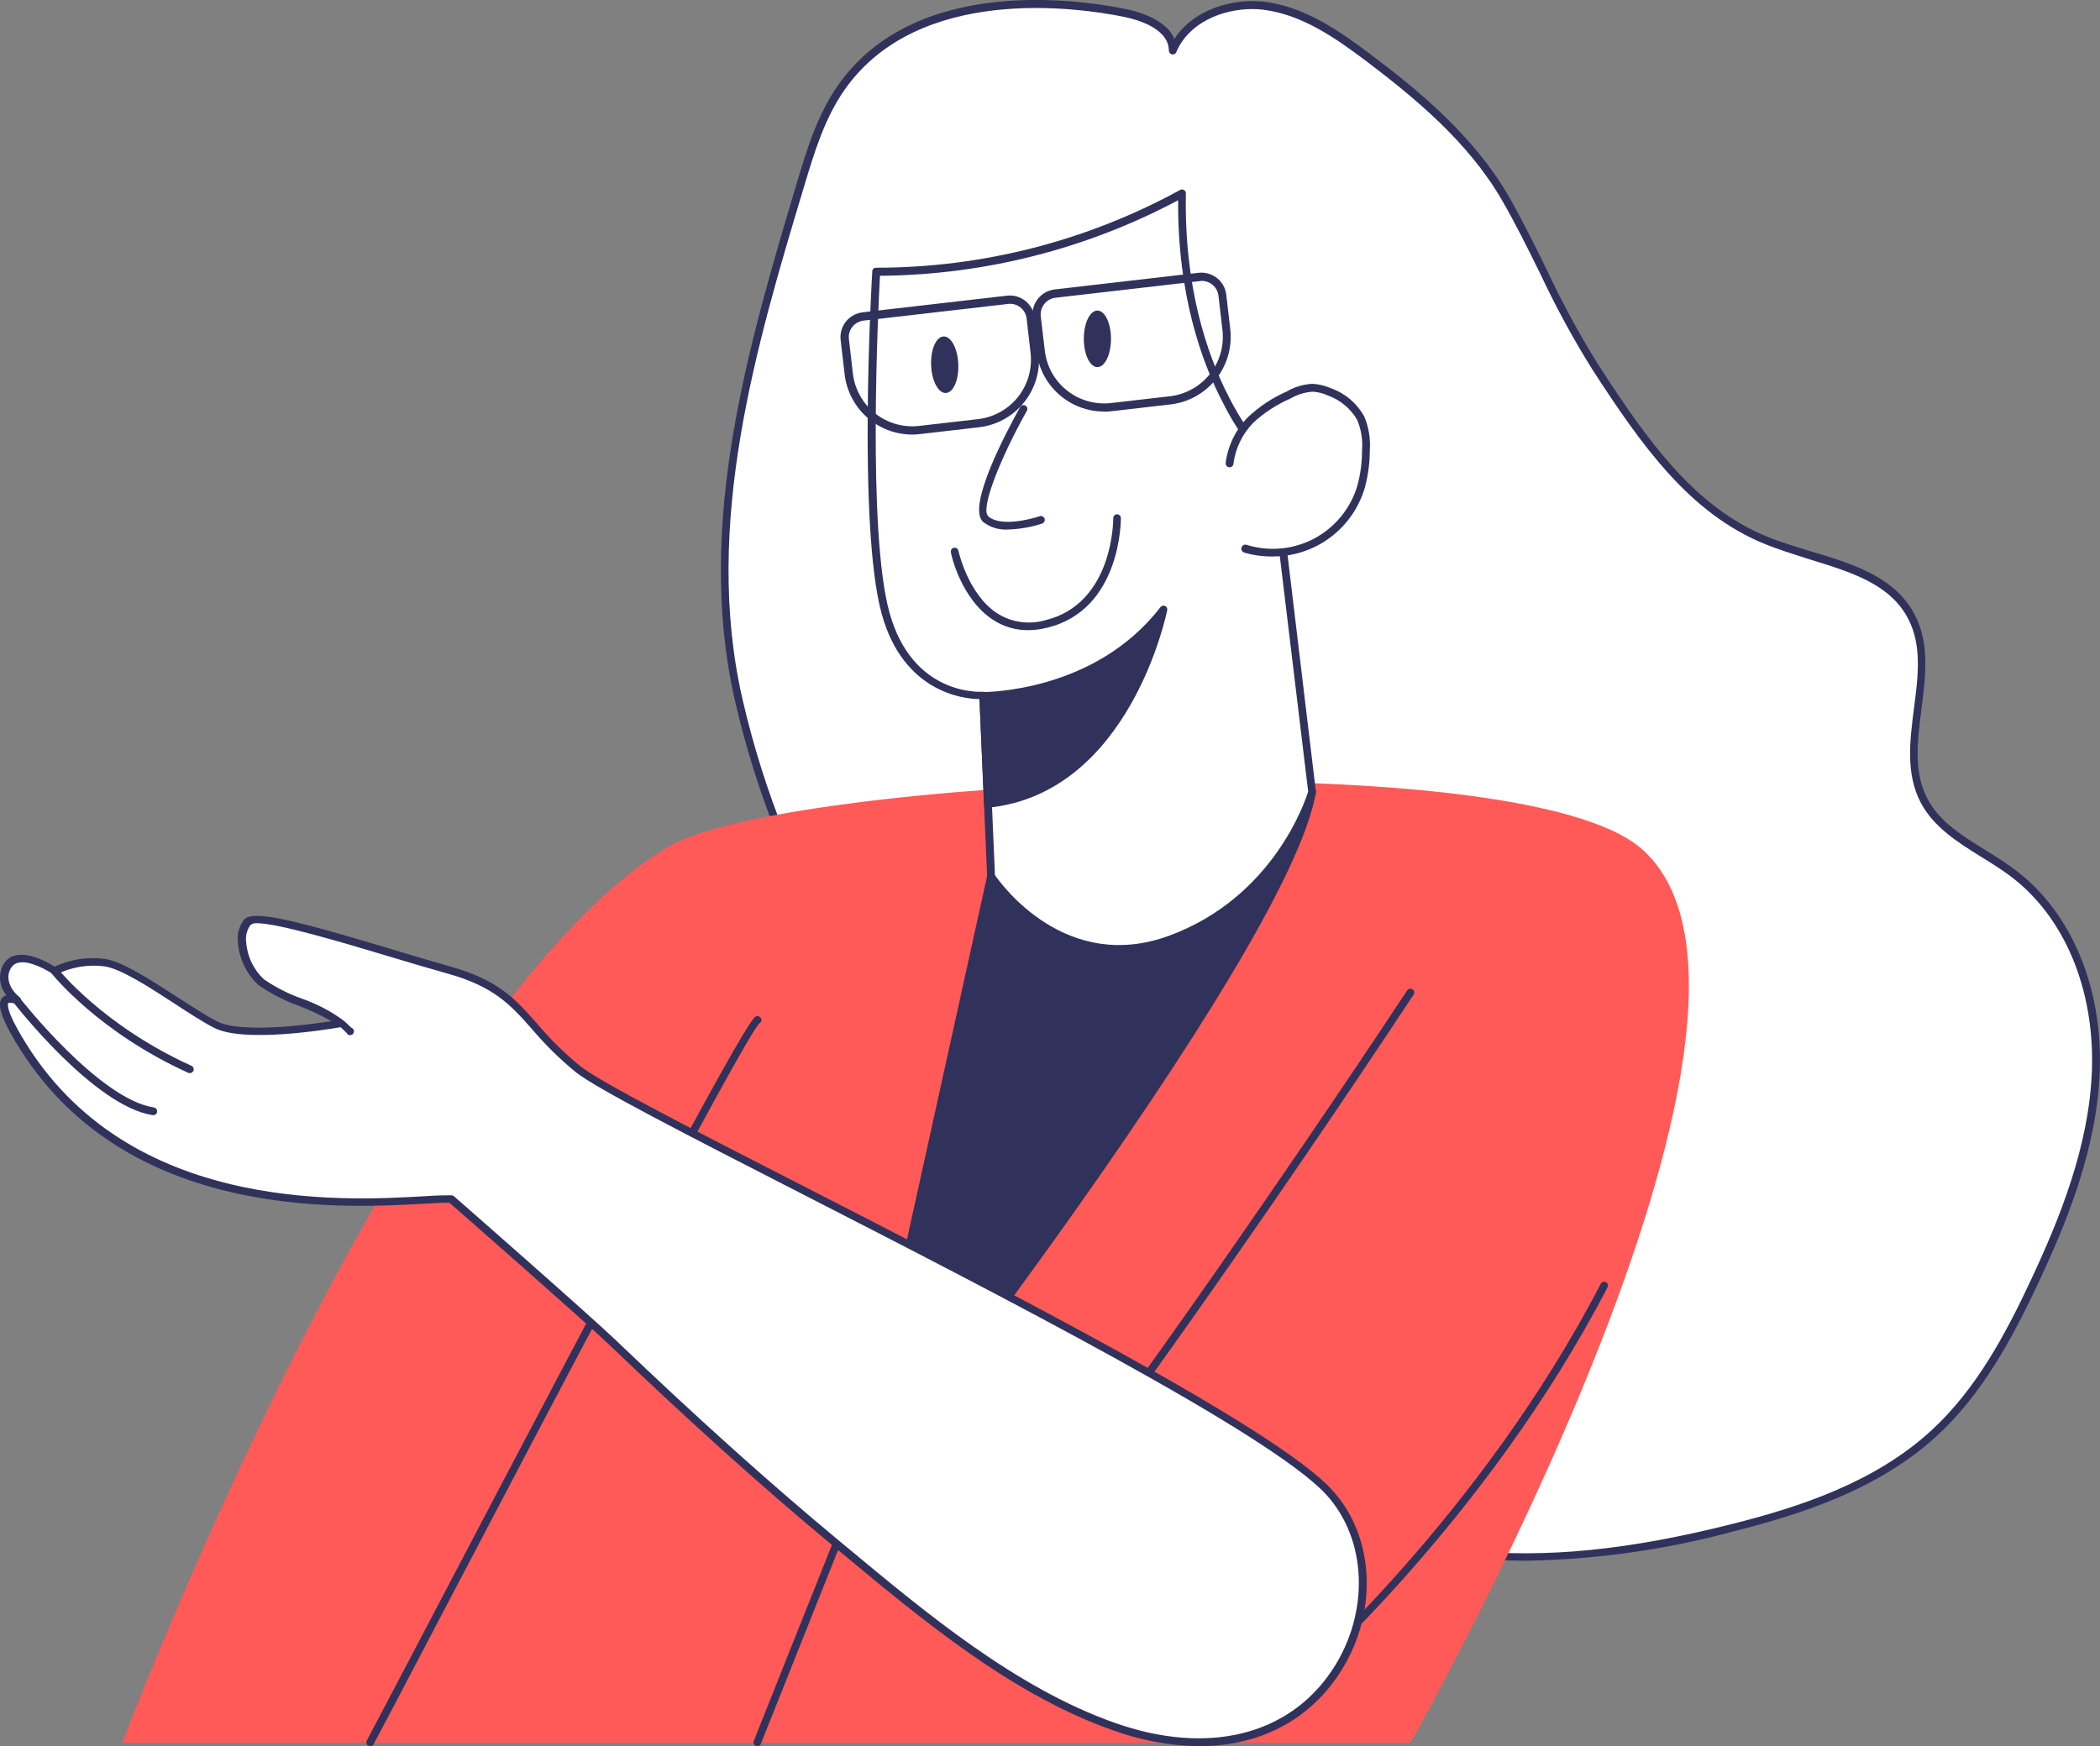 <svg width="352.505" height="293.176" viewBox="0 0 352.505 293.176" fill="none" xmlns="http://www.w3.org/2000/svg" xmlns:xlink="http://www.w3.org/1999/xlink">
	<rect x="0" y="0" width="352.505" height="293.176" fill="#808080" stroke="none"/>
	<desc>
			Created with Pixso.
	</desc>
	<defs/>
	<path id="Vector" d="M196.86 8.5C199.31 2.68 206.53 0.09 212.77 1.07C219.01 2.04 224.44 5.76 229.46 9.55C238.33 16.19 246.99 23.56 252.56 33.13C258.14 42.7 261.75 52.34 267.75 61.66C275.26 73.26 283.52 85.5 296.29 90.76C305.09 94.39 316.52 95.23 320.93 103.73C325.73 113.01 318.15 125.23 323 134.5C325.97 140.12 332.65 142.72 337.84 146.61C347.79 154.09 352.21 167.27 351.8 179.71C351.38 192.15 346.74 204.05 341.42 215.32C337.08 224.58 332.11 233.81 324.56 240.72C315.31 249.2 303 253.47 290.84 256.55C276.27 260.24 261.15 262.53 246.19 260.98C231.24 259.42 216.36 253.73 205.69 243.18C191.42 229.15 185.92 208.29 172.72 193.25C163.22 182.43 149.77 174.91 142.19 162.43C133.77 148.47 127.64 133.26 124.03 117.37C117.54 88.84 125.99 59.25 134.4 31.21C136.13 25.46 137.89 19.54 141.36 14.69C151.24 0.48 171.75 -1.25 188.68 2.18C192.39 2.91 196.8 4.76 196.86 8.5Z" fill="#FFFFFF" fill-opacity="1" fill-rule="nonzero"/>
	<path id="Vector" d="M256.05 262.04C267.89 261.85 279.65 260.19 291.07 257.09C302.38 254.22 315.29 250.1 325.08 241.11C332.78 234.05 337.82 224.62 342.1 215.5C346.99 205.13 352.06 192.64 352.47 179.64C352.94 165.63 347.63 153.05 338.21 146C336.65 144.83 334.95 143.77 333.3 142.75C329.32 140.28 325.52 137.94 323.52 134.07C321.19 129.6 321.85 124.47 322.54 119.03C323.22 113.6 323.94 108.1 321.45 103.29C318.13 96.8 310.92 94.66 303.92 92.55C301.43 91.79 298.85 91.02 296.52 90.06C284.44 85.09 276.58 74.05 268.27 61.21C265.07 56.07 262.19 50.74 259.62 45.26C257.6 41.15 255.51 36.89 253.13 32.75C247.35 22.83 238.13 15.17 229.87 8.98C224.81 5.18 219.32 1.39 212.89 0.38C207.37 -0.48 200.37 1.43 197.14 6.54C195.77 3.25 191.07 1.94 188.88 1.5C180.84 -0.14 153.59 -4.02 140.73 14.23C137.18 19.27 135.4 25.19 133.69 30.94C125.71 57.67 116.66 88.01 123.32 117.42C126.96 133.39 133.14 148.66 141.6 162.68C146.19 170.24 152.99 176.06 159.57 181.69C164.05 185.36 168.28 189.33 172.21 193.59C178.31 200.54 182.84 208.9 187.22 216.93C192.29 226.28 197.52 235.93 205.21 243.51C215.25 253.39 229.77 259.77 246.1 261.47C249.41 261.84 252.73 262.03 256.05 262.04ZM210.22 1.52C211.04 1.52 211.86 1.59 212.67 1.72C218.81 2.68 224.15 6.37 229.09 10.07C237.65 16.55 246.35 23.77 252.01 33.42C254.39 37.51 256.47 41.76 258.49 45.84C261.08 51.37 263.99 56.74 267.22 61.92C275.65 74.96 283.65 86.15 296.07 91.26C298.45 92.25 301.06 93.04 303.59 93.86C310.6 96.02 317.26 97.98 320.33 103.94C322.63 108.4 321.98 113.51 321.28 118.93C320.58 124.35 319.88 129.89 322.39 134.71C324.59 138.92 328.69 141.45 332.64 143.91C334.26 144.91 335.95 145.96 337.45 147.09C346.53 153.88 351.6 166.06 351.15 179.64C350.71 192.42 345.7 204.69 340.86 215.01C336.65 224.01 331.69 233.3 324.15 240.21C314.56 248.99 301.86 253.07 290.7 255.88C273.43 260.25 259.32 261.65 246.29 260.29C230.24 258.62 215.99 252.37 206.16 242.69C198.61 235.25 193.42 225.67 188.4 216.43C183.99 208.27 179.41 199.85 173.22 192.78C169.25 188.48 164.99 184.46 160.45 180.76C153.96 175.19 147.25 169.43 142.74 162.05C134.34 148.16 128.21 133.02 124.59 117.19C117.97 88.07 126.96 57.94 134.96 31.35C136.65 25.72 138.39 19.89 141.81 15.02C154.18 -2.55 180.76 1.22 188.61 2.82C190.88 3.27 196.16 4.74 196.21 8.5C196.21 8.65 196.26 8.8 196.36 8.91C196.46 9.03 196.59 9.11 196.74 9.14C196.88 9.16 197.03 9.14 197.16 9.07C197.29 9 197.4 8.88 197.45 8.75C199.53 3.82 205.14 1.52 210.22 1.52Z" fill="#30325B" fill-opacity="1" fill-rule="nonzero"/>
	<path id="Vector" d="M112.24 142.13C67.15 168.99 20.53 292.59 20.53 292.59L236.75 292.59C236.75 292.59 306.52 169.81 275.58 142.53C255 124.48 131.29 130.78 112.24 142.13Z" fill="#FF5A57" fill-opacity="1" fill-rule="nonzero"/>
	<path id="Vector" d="M127.13 293.17C127.26 293.17 127.38 293.13 127.49 293.06C127.6 292.98 127.68 292.88 127.72 292.76L143.75 252.55C143.79 252.47 143.8 252.38 143.8 252.3C143.8 252.21 143.78 252.13 143.75 252.05C143.72 251.97 143.67 251.9 143.61 251.84C143.54 251.78 143.47 251.74 143.39 251.71C143.31 251.67 143.23 251.66 143.15 251.66C143.06 251.66 142.98 251.68 142.9 251.71C142.82 251.75 142.75 251.8 142.7 251.86C142.64 251.92 142.59 251.99 142.56 252.07L126.53 292.28C126.5 292.35 126.48 292.44 126.48 292.52C126.48 292.61 126.5 292.69 126.53 292.77C126.56 292.85 126.61 292.92 126.67 292.98C126.73 293.04 126.8 293.09 126.88 293.12C126.96 293.15 127.04 293.17 127.13 293.17Z" fill="#30325B" fill-opacity="1" fill-rule="nonzero"/>
	<path id="Vector" d="M62.13 293.17C62.25 293.17 62.37 293.14 62.47 293.08C62.57 293.02 62.65 292.93 62.71 292.83C63.44 291.54 67.4 283.96 72.87 273.52C89.81 241.2 125.05 173.95 127.49 171.79C127.56 171.76 127.63 171.7 127.68 171.64C127.73 171.58 127.77 171.5 127.79 171.43C127.82 171.35 127.82 171.26 127.81 171.18C127.81 171.1 127.78 171.02 127.74 170.95C127.65 170.8 127.51 170.68 127.34 170.63C127.17 170.58 126.99 170.6 126.83 170.68C125.33 171.44 110.38 199.15 71.73 272.91C66.26 283.29 62.3 290.9 61.58 292.21C61.54 292.28 61.51 292.36 61.5 292.45C61.49 292.53 61.5 292.61 61.52 292.7C61.54 292.78 61.58 292.85 61.63 292.92C61.69 292.98 61.75 293.04 61.82 293.08C61.92 293.14 62.02 293.17 62.13 293.17Z" fill="#30325B" fill-opacity="1" fill-rule="nonzero"/>
	<path id="Vector" d="M166.35 147.13L143.16 252.34C143.16 252.34 215.52 160.39 220.25 132.95C204.64 117.01 166.35 147.13 166.35 147.13Z" fill="#30325B" fill-opacity="1" fill-rule="nonzero"/>
	<path id="Vector" d="M143.16 252.96C143.26 252.96 143.35 252.94 143.44 252.9C143.53 252.85 143.61 252.79 143.67 252.72C143.85 252.48 161.98 229.37 180.46 203.29C205.3 168.15 218.91 144.5 220.89 133.04C220.91 132.94 220.9 132.83 220.87 132.73C220.84 132.63 220.79 132.54 220.72 132.47C214.12 125.74 202.56 126.07 187.17 133.45C179.69 137.14 172.58 141.55 165.95 146.61C165.83 146.7 165.75 146.83 165.72 146.97L142.52 252.18C142.49 252.33 142.51 252.48 142.58 252.61C142.64 252.74 142.75 252.85 142.89 252.91C142.97 252.95 143.07 252.96 143.16 252.96ZM219.55 133.14C214.85 158.1 155.43 235.46 144.41 249.67L166.93 147.46C169.78 145.31 204.91 118.89 219.55 133.17L219.55 133.14Z" fill="#30325B" fill-opacity="1" fill-rule="nonzero"/>
	<path id="Vector" d="M165.04 116.78L166.34 147.1C166.34 147.1 177.57 164.61 196.43 157.68C201.99 155.58 207.01 152.27 211.13 147.99C215.25 143.71 218.36 138.56 220.24 132.92L213.69 78.21C213.69 78.21 197.76 64.22 198.42 32.47C182.71 41.15 165.03 45.67 147.08 45.62C147.08 45.62 144.59 88.24 148.64 102.99C152.7 117.73 165.04 116.78 165.04 116.78Z" fill="#FFFFFF" fill-opacity="1" fill-rule="nonzero"/>
	<path id="Vector" d="M187.8 159.97C190.84 159.95 193.84 159.39 196.68 158.32C215.62 151.35 220.83 133.3 220.88 133.12C220.89 133.04 220.89 132.95 220.88 132.87L214.33 78.16C214.31 78.01 214.24 77.86 214.12 77.76C213.98 77.62 198.47 63.6 199.06 32.47C199.06 32.35 199.03 32.24 198.98 32.14C198.92 32.04 198.84 31.96 198.74 31.9C198.64 31.84 198.52 31.81 198.41 31.81C198.29 31.81 198.18 31.84 198.08 31.9C182.44 40.46 164.9 44.95 147.08 44.95C146.99 44.94 146.91 44.95 146.83 44.98C146.75 45 146.67 45.05 146.61 45.11C146.55 45.16 146.5 45.23 146.47 45.31C146.43 45.39 146.42 45.47 146.42 45.56C146.31 47.29 143.95 88.42 148.01 103.1C151.63 116.2 161.71 117.37 164.41 117.37L165.7 147.07C165.7 147.19 165.74 147.3 165.81 147.4C165.9 147.63 174.02 159.97 187.8 159.97ZM219.59 132.9C219.11 134.44 213.74 150.67 196.25 157.1C178.97 163.46 168.13 148.54 167.01 146.92L165.72 116.76C165.7 116.59 165.62 116.43 165.49 116.31C165.43 116.25 165.35 116.21 165.27 116.18C165.19 116.15 165.1 116.14 165.02 116.15C164.54 116.15 153.17 116.85 149.3 102.82C145.56 89.29 147.43 51.59 147.71 46.3L148.17 46.3C165.47 46.09 182.48 41.75 197.76 33.62C197.65 49.55 201.75 60.86 205.26 67.57C207.25 71.62 209.88 75.33 213.04 78.55L219.59 132.9Z" fill="#30325B" fill-opacity="1" fill-rule="nonzero"/>
	<path id="Vector" d="M206.34 77.77C206.7 75.04 207.93 72.49 209.85 70.51C211.73 68.75 213.9 67.33 216.26 66.31C217.49 65.6 218.86 65.19 220.27 65.09C221.26 65.13 222.24 65.37 223.15 65.78C225.34 66.58 227.17 68.13 228.33 70.15C229.07 71.89 229.38 73.78 229.23 75.66C229.23 77.71 228.95 79.75 228.41 81.73C227.83 83.7 226.87 85.53 225.57 87.13C224.27 88.72 222.67 90.03 220.86 91C219.05 91.97 217.07 92.56 215.02 92.75C212.98 92.94 210.92 92.72 208.96 92.11L206.34 77.77Z" fill="#FFFFFF" fill-opacity="1" fill-rule="nonzero"/>
	<path id="Vector" d="M213.63 93.43C217.1 93.44 220.49 92.33 223.28 90.25C226.07 88.17 228.1 85.25 229.09 81.91C229.64 79.88 229.93 77.78 229.93 75.67C230.09 73.69 229.76 71.69 228.97 69.86C227.74 67.68 225.76 66.01 223.39 65.18C222.41 64.74 221.35 64.49 220.27 64.44C218.75 64.53 217.28 64.97 215.97 65.74C213.56 66.8 211.35 68.27 209.44 70.08C207.41 72.16 206.11 74.84 205.74 77.72C205.72 77.89 205.77 78.07 205.87 78.2C205.98 78.34 206.13 78.43 206.3 78.45C206.48 78.48 206.65 78.43 206.79 78.32C206.93 78.22 207.02 78.06 207.04 77.89C207.37 75.28 208.54 72.86 210.37 70.98C212.2 69.28 214.31 67.91 216.6 66.92C217.73 66.26 219 65.86 220.31 65.76C221.2 65.81 222.08 66.02 222.9 66.4C224.96 67.14 226.69 68.58 227.8 70.46C228.49 72.1 228.78 73.88 228.63 75.65C228.63 77.64 228.37 79.62 227.84 81.55C227.29 83.43 226.36 85.18 225.12 86.7C223.88 88.22 222.35 89.48 220.62 90.41C218.89 91.33 216.99 91.9 215.04 92.08C213.09 92.26 211.12 92.06 209.24 91.47C209.16 91.44 209.07 91.44 208.98 91.44C208.89 91.45 208.81 91.48 208.73 91.52C208.65 91.56 208.58 91.62 208.52 91.69C208.47 91.76 208.43 91.84 208.4 91.92C208.37 92.01 208.37 92.1 208.37 92.19C208.38 92.28 208.41 92.36 208.45 92.44C208.49 92.52 208.55 92.59 208.62 92.64C208.69 92.7 208.77 92.74 208.85 92.77C210.4 93.23 212.01 93.45 213.63 93.43Z" fill="#30325B" fill-opacity="1" fill-rule="nonzero"/>
	<path id="Vector" d="M169.23 88.9C171.17 88.84 173.09 88.51 174.94 87.9C175.02 87.88 175.09 87.83 175.16 87.78C175.22 87.72 175.27 87.65 175.31 87.57C175.35 87.5 175.37 87.41 175.37 87.33C175.38 87.24 175.37 87.15 175.34 87.07C175.31 86.99 175.27 86.92 175.21 86.85C175.15 86.79 175.08 86.74 175.01 86.7C174.93 86.66 174.85 86.64 174.76 86.64C174.67 86.63 174.59 86.64 174.51 86.67C172.76 87.27 167.8 88.45 165.88 86.67C164.48 85.37 168.15 76.48 172.37 68.97C172.45 68.82 172.47 68.64 172.43 68.48C172.38 68.31 172.27 68.17 172.12 68.09C171.97 68.01 171.79 67.99 171.63 68.04C171.46 68.09 171.32 68.2 171.24 68.35C169.07 72.24 162.23 85.02 165.01 87.62C166.21 88.55 167.71 89.01 169.23 88.9Z" fill="#30325B" fill-opacity="1" fill-rule="nonzero"/>
	<path id="Vector" d="M192.24 231.99C192.34 231.99 192.45 231.97 192.54 231.92C192.63 231.87 192.71 231.8 192.77 231.72C192.97 231.43 213.52 202.99 237.28 167C237.38 166.85 237.41 166.68 237.38 166.51C237.34 166.34 237.25 166.2 237.1 166.1C236.96 166.01 236.79 165.98 236.62 166.01C236.45 166.05 236.31 166.14 236.21 166.28C212.41 202.26 191.93 230.68 191.72 230.97C191.62 231.1 191.58 231.27 191.61 231.44C191.64 231.61 191.73 231.76 191.86 231.86C191.97 231.95 192.1 231.99 192.24 231.99Z" fill="#30325B" fill-opacity="1" fill-rule="nonzero"/>
	<path id="Vector" d="M172.55 105.8C173.62 105.8 174.69 105.66 175.73 105.4C188.26 102.4 188.15 87.15 188.15 86.99C188.15 86.82 188.08 86.66 187.96 86.54C187.84 86.42 187.68 86.35 187.51 86.35C187.42 86.35 187.34 86.37 187.26 86.4C187.18 86.43 187.11 86.48 187.05 86.55C186.99 86.61 186.95 86.68 186.91 86.76C186.88 86.84 186.87 86.92 186.87 87.01C186.87 87.15 186.95 101.38 175.43 104.14C174.11 104.52 172.72 104.61 171.35 104.43C169.99 104.24 168.68 103.77 167.51 103.05C162.5 99.89 160.9 92.55 160.88 92.47C160.86 92.38 160.83 92.31 160.78 92.24C160.73 92.16 160.67 92.1 160.6 92.06C160.53 92.01 160.45 91.98 160.37 91.96C160.28 91.95 160.2 91.95 160.11 91.96C160.03 91.98 159.95 92.01 159.88 92.06C159.81 92.11 159.75 92.17 159.7 92.24C159.66 92.31 159.63 92.39 159.61 92.48C159.6 92.56 159.6 92.65 159.62 92.73C159.62 93.05 161.33 100.68 166.81 104.14C168.52 105.24 170.52 105.81 172.55 105.8Z" fill="#30325B" fill-opacity="1" fill-rule="nonzero"/>
	<path id="Vector" d="M165.04 116.78C165.04 116.78 183.85 117.17 195.29 102.31C195.29 102.31 189.45 132.51 165.83 134.93L165.04 116.78Z" fill="#30325B" fill-opacity="1" fill-rule="nonzero"/>
	<path id="Vector" d="M165.83 135.61L165.9 135.61C189.72 133.16 195.87 102.77 195.92 102.46C195.96 102.31 195.94 102.16 195.87 102.03C195.81 101.9 195.7 101.79 195.56 101.73C195.43 101.67 195.27 101.66 195.13 101.7C194.99 101.74 194.87 101.83 194.78 101.95C183.68 116.35 165.25 116.14 165.05 116.22C164.97 116.22 164.88 116.23 164.79 116.27C164.71 116.3 164.64 116.35 164.57 116.41C164.51 116.48 164.47 116.55 164.43 116.63C164.4 116.72 164.39 116.81 164.39 116.89L165.18 135.05C165.19 135.14 165.21 135.23 165.25 135.31C165.29 135.39 165.35 135.46 165.42 135.52C165.54 135.6 165.69 135.63 165.83 135.61ZM193.98 104.91C191.92 112.2 184.67 131.9 166.46 134.25L165.72 117.39C169.04 117.32 183.71 116.21 193.98 104.91Z" fill="#30325B" fill-opacity="1" fill-rule="nonzero"/>
	<path id="Vector" d="M217.82 282.79C217.97 282.79 218.12 282.74 218.23 282.64C218.54 282.37 249.57 255.23 269.84 216.13C269.88 216.05 269.9 215.97 269.91 215.89C269.91 215.8 269.9 215.72 269.88 215.64C269.85 215.56 269.81 215.48 269.76 215.42C269.7 215.36 269.64 215.3 269.56 215.26C269.49 215.23 269.4 215.2 269.32 215.2C269.24 215.19 269.15 215.2 269.07 215.23C268.99 215.25 268.92 215.29 268.85 215.35C268.79 215.4 268.74 215.47 268.7 215.54C248.54 254.45 217.7 281.39 217.39 281.69C217.33 281.75 217.28 281.82 217.25 281.9C217.21 281.98 217.2 282.06 217.2 282.15C217.2 282.23 217.21 282.31 217.25 282.39C217.28 282.47 217.33 282.54 217.39 282.6C217.5 282.71 217.65 282.78 217.82 282.79Z" fill="#30325B" fill-opacity="1" fill-rule="nonzero"/>
	<path id="Vector" d="M181.93 56.89C181.93 59.51 182.95 61.64 184.21 61.64C185.47 61.64 186.49 59.51 186.49 56.89C186.49 54.27 185.47 52.14 184.21 52.14C182.95 52.14 181.93 54.27 181.93 56.89Z" fill="#30325B" fill-opacity="1" fill-rule="evenodd"/>
	<path id="Vector" d="M158.39 56.49C157.13 56.54 156.19 58.71 156.3 61.33C156.4 63.95 157.51 66.04 158.77 65.98C160.03 65.93 160.97 63.77 160.86 61.15C160.76 58.52 159.65 56.44 158.39 56.49Z" fill="#30325B" fill-opacity="1" fill-rule="evenodd"/>
	<path id="Vector" d="M223.1 250.47C208.26 234.41 106.36 186.92 97.05 179.5C87.74 172.08 87.69 166.3 75.38 162.86C63.07 159.42 43.46 152.7 41.54 154.82C39.62 156.93 40.92 162.35 43.87 164.87C46.83 167.38 54.53 169.25 57.3 171.83C57.3 171.83 41.29 174.71 36.13 172.04C30.97 169.37 22.15 162.39 17.61 161.67C14.73 161.28 11.8 161.76 9.19 163.04C9.19 163.04 3.41 159.05 1.34 162.08C-0.03 164.09 1.06 166.46 2.74 167.88C-1.08 166.68 1.58 171.59 2.33 172.96C22.2 209.02 68.8 200.94 75.82 201.33C75.82 201.33 98.11 220.86 102.95 225.48C114.99 236.98 127.28 248.22 140.09 258.85C154.08 270.52 169.49 283.69 186.9 289.85C222.88 302.63 237.97 266.54 223.1 250.47Z" fill="#FFFFFF" fill-opacity="1" fill-rule="nonzero"/>
	<path id="Vector" d="M201.28 293.17C211.2 293.17 219.53 289.01 224.79 281.04C231.41 271 230.89 257.97 223.5 250.04C213.92 239.67 168.26 216.26 134.91 199.16C116.53 189.76 100.67 181.63 97.39 178.99C94.78 176.85 92.37 174.48 90.19 171.9C86.54 167.77 83.7 164.52 75.48 162.24C72.56 161.42 69.28 160.43 65.82 159.39C50.12 154.69 42.56 152.65 40.99 154.38C40.57 154.92 40.25 155.55 40.07 156.22C39.89 156.88 39.85 157.58 39.94 158.27C40.15 160.99 41.38 163.53 43.38 165.38C45.46 166.83 47.73 168 50.12 168.85C52.02 169.58 53.86 170.44 55.62 171.45C51.56 172.08 40.37 173.56 36.36 171.45C34.56 170.51 32.29 169.03 29.88 167.48C25.36 164.55 20.69 161.51 17.63 160.99C14.74 160.61 11.81 161.06 9.16 162.29C8.18 161.67 5.14 159.93 2.81 160.37C2.39 160.44 1.99 160.58 1.63 160.81C1.28 161.03 0.96 161.32 0.72 161.67C0.2 162.49 -0.05 163.46 0.01 164.44C0.08 165.41 0.45 166.34 1.08 167.09C0.79 167.16 0.54 167.32 0.36 167.55C-0.4 168.46 0.02 170.21 1.65 173.24C19.19 205.05 57.02 202.9 71.26 202.09C73.09 201.99 74.57 201.91 75.45 201.94C77.54 203.77 97.85 221.56 102.41 225.91C115.95 238.88 128.1 249.79 139.57 259.32L141.37 260.81C154.7 271.9 169.81 284.48 186.58 290.42C191.29 292.17 196.26 293.1 201.28 293.17ZM43.12 155C46.73 155 57.81 158.33 65.51 160.64C68.98 161.68 72.26 162.66 75.21 163.48C82.99 165.66 85.78 168.8 89.28 172.76C91.51 175.39 93.97 177.82 96.65 180.01C100.03 182.72 115.18 190.49 134.38 200.32C167.65 217.37 213.2 240.72 222.58 250.9C229.5 258.41 229.96 270.77 223.67 280.32C216.34 291.43 202.65 294.76 187.08 289.24C170.53 283.38 155.51 270.87 142.26 259.85L140.46 258.36C129.02 248.85 116.89 237.94 103.37 225.01C98.57 220.43 76.43 201.04 76.21 200.85C76.1 200.75 75.96 200.69 75.82 200.68C74.88 200.68 73.37 200.68 71.26 200.84C57.23 201.64 19.99 203.74 2.86 172.64C0.9 169.1 1.38 168.44 1.39 168.41C1.41 168.38 1.73 168.25 2.51 168.5C2.66 168.59 2.84 168.62 3.02 168.58C3.19 168.54 3.34 168.43 3.43 168.28C3.52 168.13 3.55 167.95 3.51 167.77C3.47 167.6 3.36 167.45 3.21 167.36C1.73 166.13 0.77 164.12 1.91 162.42C2.06 162.2 2.25 162.01 2.48 161.88C2.7 161.74 2.95 161.65 3.21 161.61C5.07 161.26 7.94 162.91 8.9 163.55C9.01 163.61 9.12 163.64 9.24 163.64C9.36 163.64 9.48 163.61 9.58 163.55C12.06 162.34 14.84 161.89 17.58 162.25C20.37 162.69 25.13 165.78 29.32 168.51C31.74 170.1 34.04 171.59 35.91 172.55C40.86 175.14 54.79 172.87 57.17 172.46L58.15 173.38C58.19 173.48 58.25 173.57 58.33 173.64C58.42 173.72 58.51 173.77 58.62 173.79C58.73 173.81 58.84 173.81 58.94 173.78C59.05 173.75 59.14 173.69 59.22 173.62C59.3 173.54 59.35 173.44 59.38 173.34C59.42 173.23 59.42 173.12 59.4 173.02C59.37 172.91 59.32 172.81 59.25 172.73C59.18 172.65 59.08 172.58 58.98 172.55L57.76 171.41C55.62 169.82 53.24 168.56 50.72 167.68C48.45 166.88 46.3 165.79 44.31 164.43C42.57 162.81 41.5 160.59 41.33 158.22C41.18 157.19 41.43 156.14 42.04 155.3C42.36 155.08 42.74 154.97 43.12 155Z" fill="#30325B" fill-opacity="1" fill-rule="nonzero"/>
	<path id="Vector" d="M9.19 163.05C9.19 163.05 16.7 172.65 31.86 179.53L9.19 163.05Z" fill="#FFFFFF" fill-opacity="1" fill-rule="nonzero"/>
	<path id="Vector" d="M31.86 180.17C31.99 180.17 32.11 180.14 32.21 180.07C32.32 180 32.4 179.91 32.46 179.8C32.53 179.64 32.53 179.46 32.47 179.3C32.41 179.14 32.29 179.01 32.13 178.94C17.31 172.21 9.79 162.74 9.71 162.65C9.6 162.52 9.45 162.43 9.28 162.41C9.11 162.38 8.94 162.43 8.8 162.53C8.66 162.64 8.57 162.8 8.55 162.97C8.53 163.14 8.58 163.32 8.68 163.46C8.76 163.55 16.47 173.26 31.6 180.12C31.68 180.16 31.77 180.18 31.86 180.17Z" fill="#30325B" fill-opacity="1" fill-rule="nonzero"/>
	<path id="Vector" d="M2.74 167.89C2.74 167.89 16.1 185.08 25.67 186.58L2.74 167.89Z" fill="#FFFFFF" fill-opacity="1" fill-rule="nonzero"/>
	<path id="Vector" d="M25.68 187.23C25.76 187.24 25.85 187.23 25.93 187.2C26.01 187.18 26.08 187.13 26.15 187.08C26.21 187.02 26.27 186.95 26.31 186.88C26.35 186.8 26.37 186.72 26.38 186.63C26.38 186.55 26.37 186.46 26.35 186.38C26.32 186.3 26.28 186.23 26.22 186.16C26.17 186.1 26.1 186.04 26.02 186C25.95 185.96 25.86 185.94 25.78 185.93C16.57 184.48 3.39 167.66 3.26 167.48C3.15 167.35 2.99 167.26 2.82 167.24C2.65 167.22 2.48 167.27 2.34 167.37C2.21 167.48 2.12 167.64 2.1 167.81C2.08 167.98 2.13 168.15 2.24 168.28C2.78 168.99 15.87 185.69 25.58 187.22L25.68 187.23Z" fill="#30325B" fill-opacity="1" fill-rule="nonzero"/>
	<path id="Vector" d="M185.31 69.12C185.75 69.12 186.18 69.1 186.61 69.04L196.47 67.9C197.96 67.73 199.4 67.27 200.71 66.54C202.02 65.81 203.18 64.83 204.11 63.66C205.04 62.48 205.74 61.13 206.15 59.69C206.56 58.25 206.68 56.73 206.51 55.24L205.84 49.49C205.72 48.38 205.16 47.38 204.29 46.68C203.41 46 202.31 45.68 201.2 45.8L177.01 48.6C175.91 48.74 174.91 49.3 174.23 50.16C173.54 51.02 173.21 52.12 173.33 53.22L173.99 58.99C174.31 61.77 175.64 64.34 177.73 66.2C179.82 68.06 182.51 69.09 185.31 69.1L185.31 69.12ZM201.76 47.16C202.44 47.17 203.1 47.43 203.61 47.88C204.12 48.34 204.45 48.96 204.53 49.64L205.2 55.41C205.35 56.72 205.24 58.05 204.88 59.32C204.52 60.58 203.91 61.77 203.09 62.8C202.27 63.83 201.26 64.69 200.1 65.33C198.95 65.97 197.69 66.38 196.38 66.53L186.49 67.67C185.18 67.82 183.86 67.71 182.59 67.35C181.32 66.99 180.14 66.38 179.11 65.56C178.07 64.75 177.21 63.73 176.57 62.58C175.93 61.43 175.53 60.16 175.38 58.85L174.7 53.09C174.62 52.35 174.84 51.62 175.3 51.03C175.76 50.45 176.43 50.08 177.17 49.99L201.42 47.19L201.76 47.16Z" fill="#30325B" fill-opacity="1" fill-rule="nonzero"/>
	<path id="Vector" d="M153.12 72.96C153.55 72.96 153.99 72.94 154.42 72.88L164.31 71.74C165.8 71.57 167.24 71.11 168.55 70.38C169.87 69.65 171.02 68.67 171.95 67.49C172.88 66.32 173.57 64.97 173.98 63.53C174.39 62.08 174.51 60.57 174.34 59.08L173.68 53.33C173.62 52.78 173.45 52.25 173.18 51.77C172.91 51.29 172.55 50.86 172.12 50.52C171.69 50.18 171.19 49.93 170.66 49.77C170.14 49.62 169.58 49.58 169.03 49.64L144.78 52.44C143.68 52.58 142.68 53.13 141.99 54C141.65 54.43 141.39 54.92 141.24 55.45C141.09 55.98 141.04 56.54 141.11 57.09L141.78 62.85C142.11 65.63 143.44 68.2 145.53 70.06C147.62 71.93 150.32 72.96 153.12 72.96ZM154.27 71.51C151.63 71.81 148.98 71.05 146.89 69.4C144.81 67.75 143.47 65.33 143.16 62.69L142.5 56.93C142.45 56.57 142.48 56.2 142.58 55.84C142.68 55.49 142.85 55.16 143.08 54.87C143.31 54.58 143.59 54.34 143.91 54.17C144.23 53.99 144.58 53.87 144.95 53.83L169.23 51.03C169.59 50.98 169.96 51.01 170.31 51.11C170.67 51.21 170.99 51.38 171.28 51.61C171.57 51.84 171.81 52.12 171.99 52.44C172.17 52.76 172.29 53.12 172.33 53.48L172.99 59.25C173.14 60.56 173.03 61.89 172.67 63.16C172.31 64.42 171.7 65.61 170.89 66.64C170.07 67.67 169.05 68.53 167.9 69.17C166.75 69.81 165.48 70.22 164.17 70.37L154.27 71.51Z" fill="#30325B" fill-opacity="1" fill-rule="nonzero"/>
</svg>
